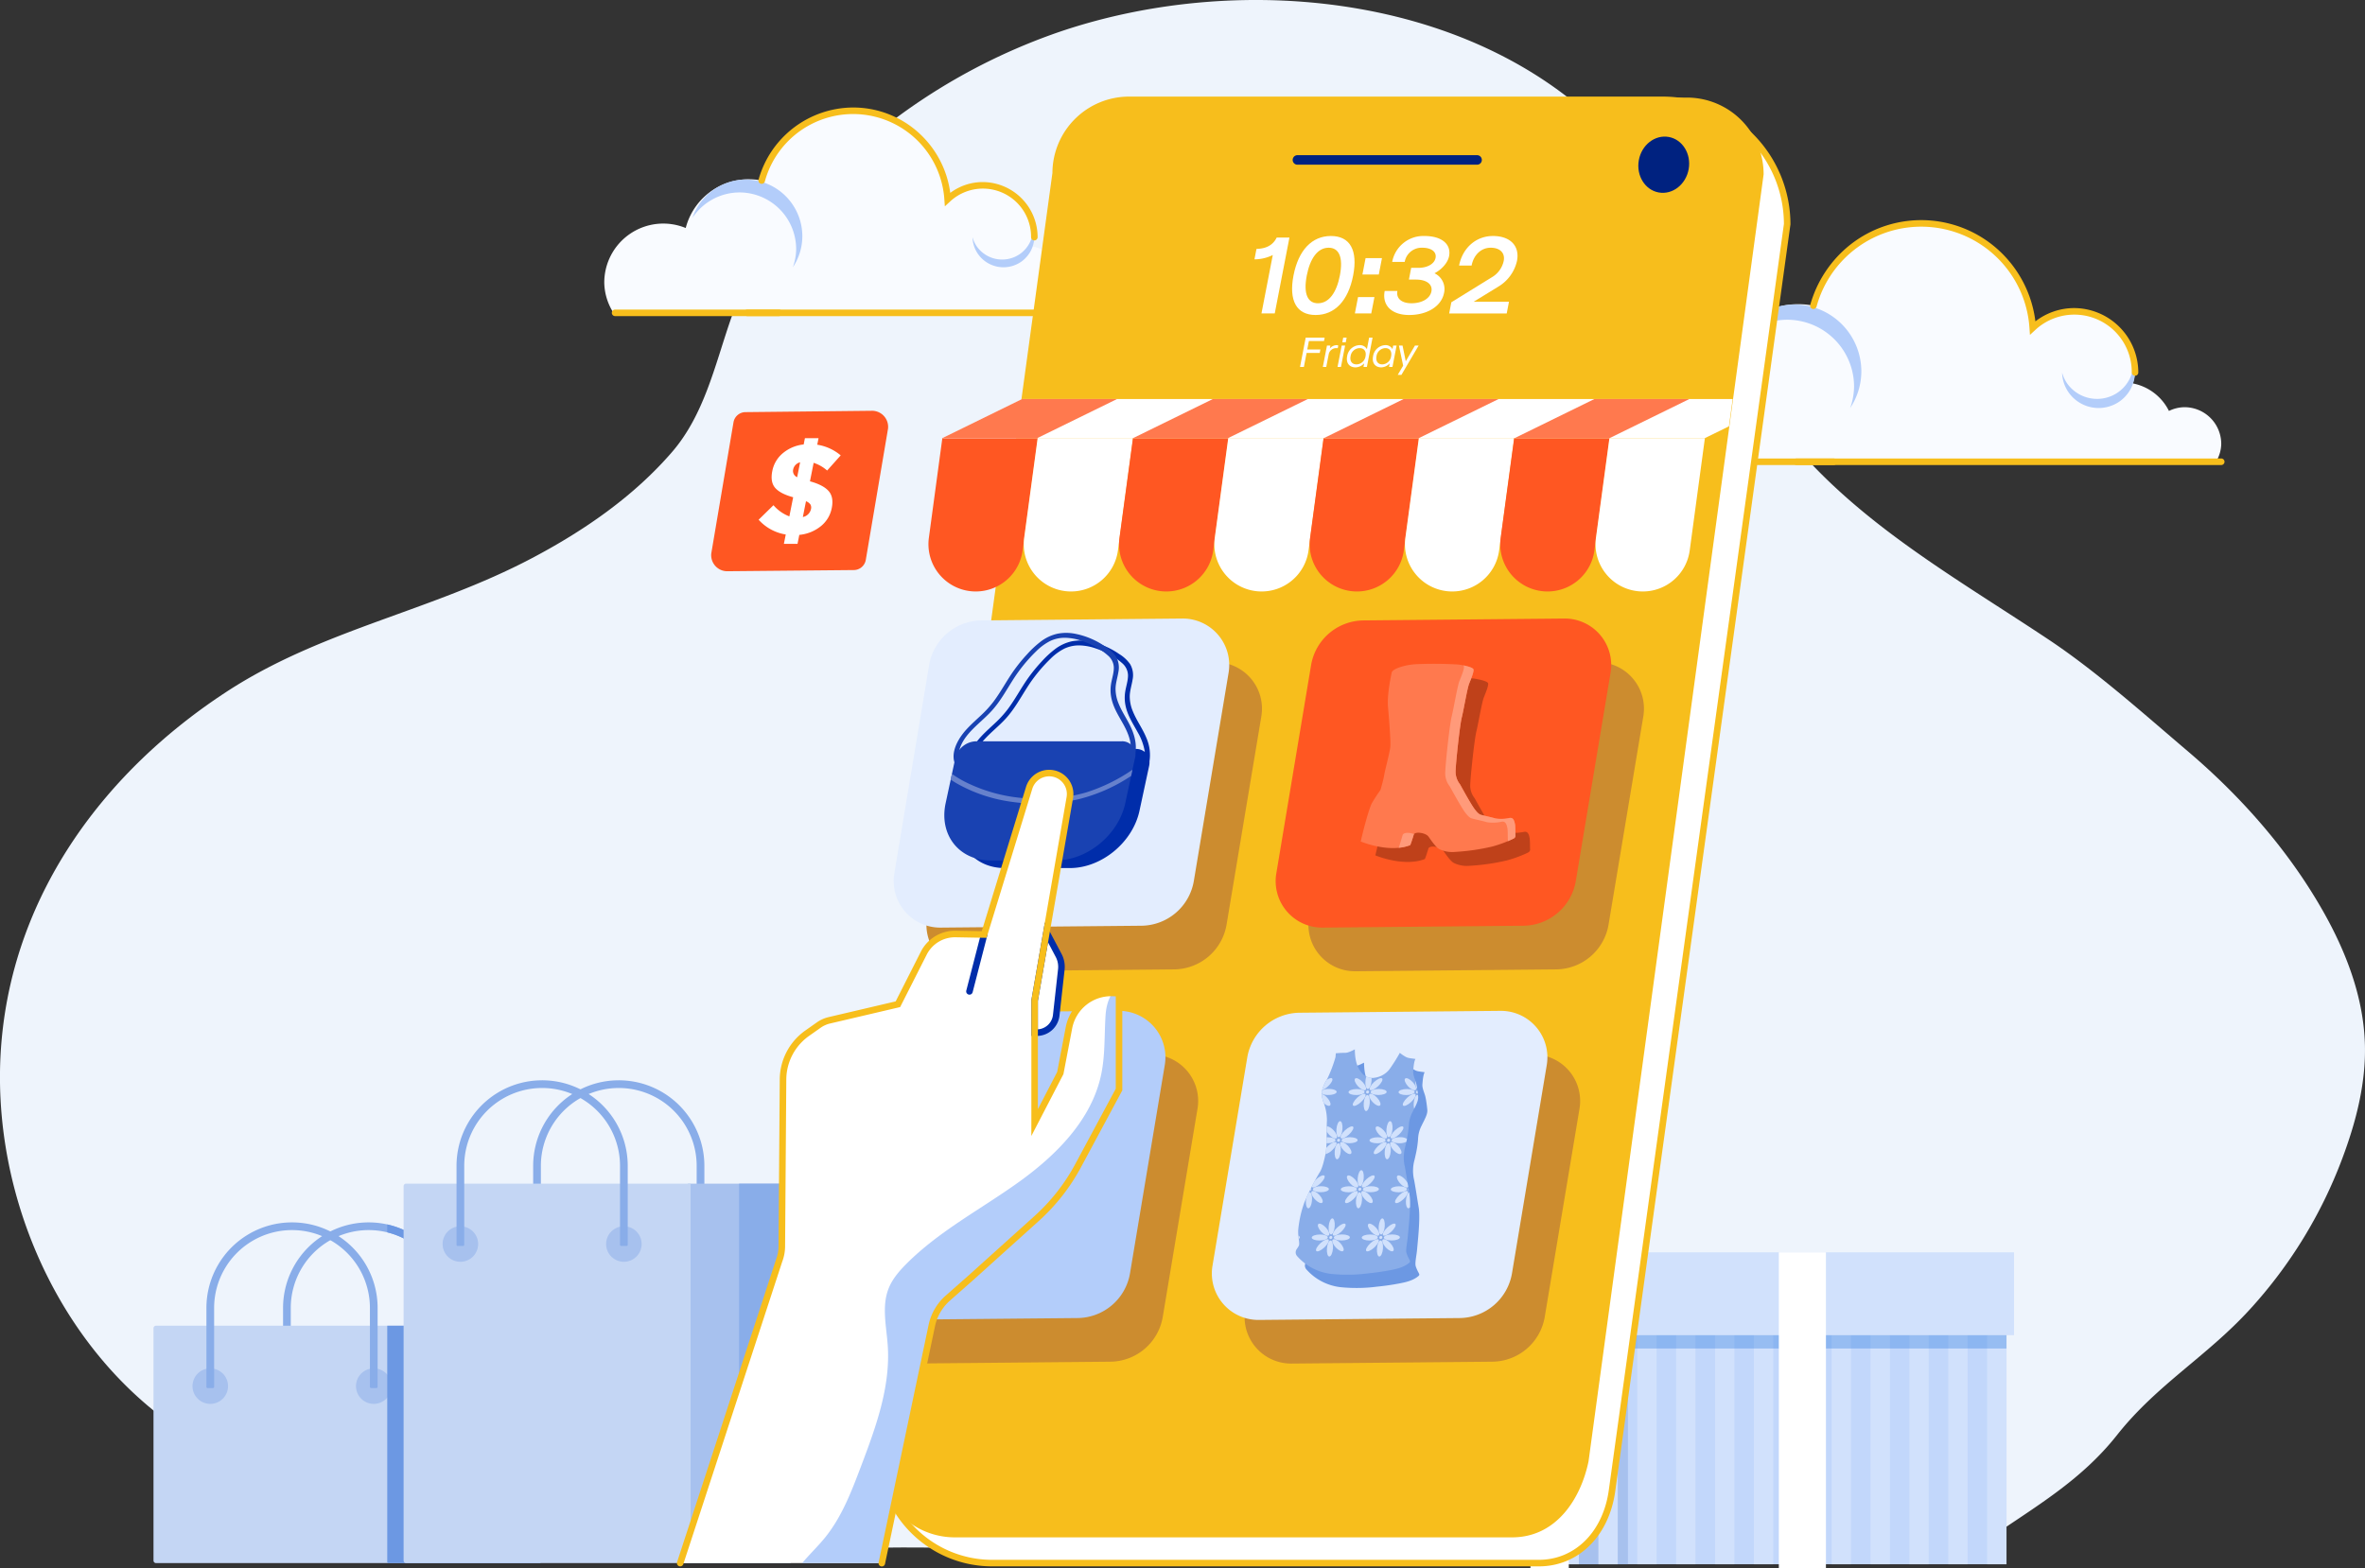 <svg xmlns="http://www.w3.org/2000/svg" width="912.384" height="605.197" viewBox="0 0 912.384 605.197">
  <rect x="0" y="0" width="912.384" height="605.197" fill="#333333" stroke="none"/>
  <g id="Group_11393" data-name="Group 11393" transform="translate(-1311.308 -344.138)">
    <path id="Path_19368" data-name="Path 19368" d="M2111.769,598.088c-3.338-2.471-6.68-4.838-10.018-7.061-43.562-29.009-88.829-53.236-116-100.294-17.511-30.333-25.7-63.248-49.3-89.992-51.772-58.671-145.242-68.407-216.111-44.419a232.213,232.213,0,0,0-97.4,64.392c-12.93,14.35-23.685,29.085-29.92,47.244-5.964,17.372-10.131,36.342-22.417,50.579-14.868,17.23-33.986,30.387-54,40.954-39.065,20.629-80.873,27.485-117.647,51.436-47.032,30.632-81.915,77.432-87.026,134.635-5.5,61.517,25.317,128.137,80.521,157.41,25.5,13.522,53.683,17.113,79.489,28.416,61.441,26.908,125.184,9.678,189.8,9.924l360.751,1.369h.042c23.741,0,35.772,9.2,55.987-4.738,18.105-12.485,35.578-22.388,49.541-40.054,15.358-19.429,34.653-30.3,51.281-48.531a179.574,179.574,0,0,0,35.556-58.077c5.293-14.081,9.157-28.945,8.76-43.984-.481-18.232-7.215-35.819-16.227-51.676-13.352-23.491-31.6-44.152-52.141-61.61C2141.509,622.291,2126.694,609.142,2111.769,598.088Z" fill="#eef4fc"/>
    <g id="Group_11347" data-name="Group 11347">
      <path id="Path_19369" data-name="Path 19369" d="M1738.54,459.029a12.015,12.015,0,0,0-12.015-12.015,11.8,11.8,0,0,0-5.089,1.223,16.8,16.8,0,0,0-11.815-9,18.95,18.95,0,0,0,.723-3.585,19.845,19.845,0,0,0-33.454-14.591,36.547,36.547,0,0,0-71.729-7.239,25.1,25.1,0,0,0-29.312,18.308,22.757,22.757,0,0,0-31.418,21.22,22.3,22.3,0,0,0,3.548,11.515h188.839A11.7,11.7,0,0,0,1738.54,459.029Z" fill="#f9fbff"/>
      <g id="Group_11344" data-name="Group 11344">
        <path id="Path_19370" data-name="Path 19370" d="M1738.539,466.123h-138.9a1.263,1.263,0,0,1,0-2.526h138.9a1.263,1.263,0,1,1,0,2.526Z" fill="#f7be1c"/>
      </g>
      <g id="Group_11345" data-name="Group 11345">
        <path id="Path_19371" data-name="Path 19371" d="M1611.787,466.124h-63.179a1.263,1.263,0,1,1,0-2.526h63.179a1.263,1.263,0,1,1,0,2.526Z" fill="#f7be1c"/>
      </g>
      <path id="Path_19372" data-name="Path 19372" d="M1596.621,418.4a21.9,21.9,0,0,1,21.837,21.836,21.44,21.44,0,0,1-1.276,7.042,21.644,21.644,0,0,0,3.653-12.022A21.9,21.9,0,0,0,1599,413.42h0a21.844,21.844,0,0,0-20.562,14.795A21.844,21.844,0,0,1,1596.621,418.4Z" fill="#b3cdfa"/>
      <path id="Path_19373" data-name="Path 19373" d="M1704.829,442.115a12,12,0,0,1-16.68-2.867,11.78,11.78,0,0,1-1.657-3.555,11.868,11.868,0,0,0,2.167,6.536,12,12,0,0,0,16.681,2.867h0a11.971,11.971,0,0,0,4.524-13.125A11.976,11.976,0,0,1,1704.829,442.115Z" fill="#b3cdfa"/>
      <g id="Group_11346" data-name="Group 11346">
        <path id="Path_19374" data-name="Path 19374" d="M1710.344,436.911a1.263,1.263,0,0,1-1.263-1.263,18.582,18.582,0,0,0-31.335-13.662l-1.932,1.782-.184-2.622a35.284,35.284,0,0,0-69.252-6.99,1.263,1.263,0,1,1-2.434-.677,38.045,38.045,0,0,1,36.463-27.858,37.569,37.569,0,0,1,25.885,10.28,38.026,38.026,0,0,1,11.615,22.677,20.91,20.91,0,0,1,12.444-4.185,21.279,21.279,0,0,1,21.256,21.255A1.262,1.262,0,0,1,1710.344,436.911Z" fill="#f7be1c"/>
      </g>
    </g>
    <g id="Group_11351" data-name="Group 11351">
      <path id="Path_19375" data-name="Path 19375" d="M2168.231,515.45a14.173,14.173,0,0,0-14.172-14.172,13.937,13.937,0,0,0-6,1.442,19.816,19.816,0,0,0-13.936-10.621,22.4,22.4,0,0,0,.853-4.228,23.41,23.41,0,0,0-39.463-17.212,43.11,43.11,0,0,0-84.611-8.539,29.616,29.616,0,0,0-34.577,21.6,26.843,26.843,0,0,0-37.06,25.031,26.3,26.3,0,0,0,4.185,13.583H2166.2A13.8,13.8,0,0,0,2168.231,515.45Z" fill="#f9fbff"/>
      <g id="Group_11348" data-name="Group 11348">
        <path id="Path_19376" data-name="Path 19376" d="M2168.231,523.592h-163.85a1.263,1.263,0,0,1,0-2.526h163.85a1.263,1.263,0,0,1,0,2.526Z" fill="#f7be1c"/>
      </g>
      <g id="Group_11349" data-name="Group 11349">
        <path id="Path_19377" data-name="Path 19377" d="M2018.714,523.593h-74.527a1.263,1.263,0,1,1,0-2.526h74.527a1.263,1.263,0,1,1,0,2.526Z" fill="#f7be1c"/>
      </g>
      <path id="Path_19378" data-name="Path 19378" d="M2000.824,467.525a25.834,25.834,0,0,1,25.759,25.758,25.3,25.3,0,0,1-1.505,8.307,25.534,25.534,0,0,0,4.309-14.181,25.834,25.834,0,0,0-25.758-25.759h0a25.766,25.766,0,0,0-24.255,17.452A25.768,25.768,0,0,1,2000.824,467.525Z" fill="#b3cdfa"/>
      <path id="Path_19379" data-name="Path 19379" d="M2128.466,495.5a14.158,14.158,0,0,1-19.676-3.382,13.865,13.865,0,0,1-1.954-4.194,14,14,0,0,0,2.556,7.71,14.159,14.159,0,0,0,19.677,3.382h0a14.12,14.12,0,0,0,5.336-15.482A14.123,14.123,0,0,1,2128.466,495.5Z" fill="#b3cdfa"/>
      <g id="Group_11350" data-name="Group 11350">
        <path id="Path_19380" data-name="Path 19380" d="M2134.972,489.134a1.263,1.263,0,0,1-1.263-1.263,22.147,22.147,0,0,0-37.344-16.283l-1.932,1.782-.184-2.622a41.847,41.847,0,0,0-82.134-8.29,1.263,1.263,0,0,1-2.434-.677,45.188,45.188,0,0,1,15.675-23.4,44.242,44.242,0,0,1,57.5,2.767,44.624,44.624,0,0,1,13.681,27,24.477,24.477,0,0,1,14.855-5.126,24.875,24.875,0,0,1,24.847,24.846A1.263,1.263,0,0,1,2134.972,489.134Z" fill="#f7be1c"/>
      </g>
    </g>
    <g id="Group_11352" data-name="Group 11352">
      <rect id="Rectangle_2671" data-name="Rectangle 2671" width="200.187" height="119.473" transform="translate(1885.196 828.313)" fill="#c2d7fb"/>
      <rect id="Rectangle_2672" data-name="Rectangle 2672" width="7.467" height="119.473" transform="translate(2077.916 828.313)" fill="#d1e1fc"/>
      <rect id="Rectangle_2673" data-name="Rectangle 2673" width="7.468" height="119.473" transform="translate(2062.919 828.313)" fill="#d1e1fc"/>
      <rect id="Rectangle_2674" data-name="Rectangle 2674" width="7.467" height="119.473" transform="translate(2047.922 828.313)" fill="#d1e1fc"/>
      <rect id="Rectangle_2675" data-name="Rectangle 2675" width="7.468" height="119.473" transform="translate(2032.925 828.313)" fill="#d1e1fc"/>
      <rect id="Rectangle_2676" data-name="Rectangle 2676" width="7.467" height="119.473" transform="translate(2017.929 828.313)" fill="#d1e1fc"/>
      <rect id="Rectangle_2677" data-name="Rectangle 2677" width="7.467" height="119.474" transform="translate(2002.932 829.861)" fill="#d1e1f2"/>
      <rect id="Rectangle_2678" data-name="Rectangle 2678" width="7.468" height="119.473" transform="translate(1987.934 828.313)" fill="#d1e1fc"/>
      <rect id="Rectangle_2679" data-name="Rectangle 2679" width="7.467" height="119.473" transform="translate(1972.938 828.313)" fill="#d1e1fc"/>
      <rect id="Rectangle_2680" data-name="Rectangle 2680" width="7.468" height="119.473" transform="translate(1957.941 828.313)" fill="#d1e1fc"/>
      <rect id="Rectangle_2681" data-name="Rectangle 2681" width="7.467" height="119.473" transform="translate(1942.944 828.313)" fill="#d1e1fc"/>
      <rect id="Rectangle_2682" data-name="Rectangle 2682" width="54.151" height="119.473" transform="translate(1885.196 828.313)" fill="#a7c1ee"/>
      <rect id="Rectangle_2683" data-name="Rectangle 2683" width="7.468" height="119.473" transform="translate(1927.947 828.313)" fill="#d1e1fc"/>
      <rect id="Rectangle_2684" data-name="Rectangle 2684" width="7.468" height="119.473" transform="translate(1912.949 828.313)" fill="#d1e1fc"/>
      <rect id="Rectangle_2685" data-name="Rectangle 2685" width="7.467" height="119.473" transform="translate(1897.953 828.313)" fill="#d1e1fc"/>
      <rect id="Rectangle_2686" data-name="Rectangle 2686" width="5.227" height="119.473" transform="translate(1885.196 828.313)" fill="#d1e1fc"/>
      <rect id="Rectangle_2687" data-name="Rectangle 2687" width="200.187" height="31.971" transform="translate(1885.196 832.559)" fill="#1067db" opacity="0.3"/>
      <rect id="Rectangle_2688" data-name="Rectangle 2688" width="206.006" height="31.972" transform="translate(1882.287 827.409)" fill="#d1e1fc"/>
      <rect id="Rectangle_2689" data-name="Rectangle 2689" width="57.06" height="31.972" transform="translate(1882.287 827.409)" fill="#c2d7fb"/>
      <rect id="Rectangle_2690" data-name="Rectangle 2690" width="121.9" height="14.792" transform="translate(1901.734 949.309) rotate(-90)" fill="#fff"/>
      <rect id="Rectangle_2691" data-name="Rectangle 2691" width="121.9" height="18.166" transform="translate(1997.559 949.309) rotate(-90)" fill="#fff"/>
    </g>
    <g id="Group_11355" data-name="Group 11355">
      <g id="Group_11353" data-name="Group 11353">
        <path id="Path_19381" data-name="Path 19381" d="M1423.021,879.788a.464.464,0,0,0,.462-.463V848.882a30.049,30.049,0,0,1,60.1,0v30.443a.464.464,0,0,0,.462.463h2.05a.464.464,0,0,0,.461-.463V848.882a33.023,33.023,0,0,0-66.047,0v30.443a.464.464,0,0,0,.462.463Z" fill="#89ade9"/>
        <path id="Rectangle_2692" data-name="Rectangle 2692" d="M0,0H39.549a0,0,0,0,1,0,0V91.6a0,0,0,0,1,0,0H1.482A1.482,1.482,0,0,1,0,90.122V0A0,0,0,0,1,0,0Z" transform="translate(1519.735 947.341) rotate(180)" fill="#a7c1ee"/>
        <path id="Rectangle_2693" data-name="Rectangle 2693" d="M.967,0H110.712a0,0,0,0,1,0,0V91.6a0,0,0,0,1,0,0H.984A.984.984,0,0,1,0,90.619V.967A.967.967,0,0,1,.967,0Z" transform="translate(1370.524 855.738)" fill="#c4d6f4"/>
        <path id="Rectangle_2694" data-name="Rectangle 2694" d="M0,0H19.775a0,0,0,0,1,0,0V91.6a0,0,0,0,1,0,0H.982A.982.982,0,0,1,0,90.622V0A0,0,0,0,1,0,0Z" transform="translate(1519.735 947.341) rotate(180)" fill="#89ade9"/>
        <path id="Path_19382" data-name="Path 19382" d="M1480.187,947.341h39.548l-19.775-23.4-19.774,23.4Z" fill="#89ade9"/>
        <path id="Path_19383" data-name="Path 19383" d="M1448.651,879.047a6.85,6.85,0,1,0,6.85-6.851A6.849,6.849,0,0,0,1448.651,879.047Z" fill="#a7c1ee"/>
        <path id="Path_19384" data-name="Path 19384" d="M1385.578,879.047a6.85,6.85,0,1,0,6.849-6.851A6.849,6.849,0,0,0,1385.578,879.047Z" fill="#a7c1ee"/>
        <path id="Path_19385" data-name="Path 19385" d="M1393.454,879.788a.464.464,0,0,0,.462-.463V848.882a30.049,30.049,0,0,1,60.1,0v30.443a.464.464,0,0,0,.462.463h2.049a.464.464,0,0,0,.462-.463V848.882a33.023,33.023,0,0,0-66.047,0v30.443a.463.463,0,0,0,.461.463Z" fill="#89ade9"/>
      </g>
      <path id="Path_19386" data-name="Path 19386" d="M1519.735,856.151a.413.413,0,0,0-.413-.413h-32.767v-6.856a33.074,33.074,0,0,0-25.859-32.23V819.7a30.1,30.1,0,0,1,22.886,29.178v6.856H1460.7v91.189a.414.414,0,0,0,.414.414h58.625v-91.19Z" fill="#6c98e3"/>
      <g id="Group_11354" data-name="Group 11354">
        <path id="Path_19387" data-name="Path 19387" d="M1519.509,824.953a.463.463,0,0,0,.462-.462V794.048a30.049,30.049,0,0,1,60.1,0v30.443a.463.463,0,0,0,.462.462h2.049a.463.463,0,0,0,.462-.462V794.048a33.024,33.024,0,0,0-66.048,0v30.443a.463.463,0,0,0,.462.462Z" fill="#89ade9"/>
        <path id="Rectangle_2695" data-name="Rectangle 2695" d="M0,0H39.548a0,0,0,0,1,0,0V146.437a0,0,0,0,1,0,0H1.482A1.482,1.482,0,0,1,0,144.956V0A0,0,0,0,1,0,0Z" transform="translate(1616.223 947.341) rotate(180)" fill="#a7c1ee"/>
        <path id="Rectangle_2696" data-name="Rectangle 2696" d="M.967,0H110.712a0,0,0,0,1,0,0V146.437a0,0,0,0,1,0,0H.984A.984.984,0,0,1,0,145.453V.967A.967.967,0,0,1,.967,0Z" transform="translate(1467.012 800.904)" fill="#c4d6f4"/>
        <path id="Rectangle_2697" data-name="Rectangle 2697" d="M0,0H19.775a0,0,0,0,1,0,0V146.437a0,0,0,0,1,0,0H.982A.982.982,0,0,1,0,145.456V0A0,0,0,0,1,0,0Z" transform="translate(1616.223 947.341) rotate(180)" fill="#89ade9"/>
        <path id="Path_19388" data-name="Path 19388" d="M1576.675,947.341h39.548l-19.775-23.4-19.773,23.4Z" fill="#89ade9"/>
        <path id="Path_19389" data-name="Path 19389" d="M1545.139,824.213a6.849,6.849,0,1,0,6.849-6.851A6.85,6.85,0,0,0,1545.139,824.213Z" fill="#a7c1ee"/>
        <path id="Path_19390" data-name="Path 19390" d="M1482.065,824.213a6.85,6.85,0,1,0,6.85-6.851A6.85,6.85,0,0,0,1482.065,824.213Z" fill="#a7c1ee"/>
        <path id="Path_19391" data-name="Path 19391" d="M1489.942,824.953a.463.463,0,0,0,.462-.462V794.048a30.049,30.049,0,0,1,60.1,0v30.443a.463.463,0,0,0,.462.462h2.05a.463.463,0,0,0,.462-.462V794.048a33.024,33.024,0,0,0-66.048,0v30.443a.463.463,0,0,0,.462.462Z" fill="#89ade9"/>
      </g>
    </g>
    <g id="Group_11358" data-name="Group 11358">
      <path id="Path_19392" data-name="Path 19392" d="M1904.969,947.341H1694.013a42.96,42.96,0,0,1-42.96-42.96l67.527-493.42a28.281,28.281,0,0,1,28.282-28.281H1952.8a47.975,47.975,0,0,1,47.975,47.975l-67.528,488.4C1931.168,934.96,1920.588,947.341,1904.969,947.341Z" fill="#fff"/>
      <g id="Group_11356" data-name="Group 11356">
        <path id="Path_19393" data-name="Path 19393" d="M1904.969,948.6H1694.013a44.274,44.274,0,0,1-44.224-44.223l.012-.171,67.516-493.336a29.578,29.578,0,0,1,29.545-29.457H1952.8a49.294,49.294,0,0,1,49.238,49.238l-.012.173-67.528,488.4C1932.2,936.8,1920.333,948.6,1904.969,948.6Zm-252.653-44.137a41.742,41.742,0,0,0,41.7,41.611h210.956c14.038,0,24.9-10.924,27.029-27.182l67.517-488.328a46.763,46.763,0,0,0-46.712-46.625H1746.862a27.049,27.049,0,0,0-27.019,27.018l-.011.172Z" fill="#f7be1c"/>
      </g>
      <path id="Path_19394" data-name="Path 19394" d="M1894.622,936.143h-215a28.282,28.282,0,0,1-28.282-28.282l67.528-496.522a28.281,28.281,0,0,1,28.281-28.281h215a28.281,28.281,0,0,1,28.282,28.281L1922.9,907.861C1919.8,922.765,1910.241,936.143,1894.622,936.143Z" fill="#f7be1c"/>
      <g id="Group_11357" data-name="Group 11357">
        <path id="Path_19395" data-name="Path 19395" d="M1894.622,937.406h-215a29.578,29.578,0,0,1-29.545-29.545l.011-.17L1717.6,411.253a29.578,29.578,0,0,1,29.544-29.459h215a29.578,29.578,0,0,1,29.545,29.545l-.011.17-67.534,496.566-.009.044C1921.188,922.277,1911.884,937.406,1894.622,937.406ZM1652.6,907.946a27.05,27.05,0,0,0,27.019,26.934h215c15.73,0,24.277-14.059,27.036-27.233l67.51-496.393a27.049,27.049,0,0,0-27.019-26.933h-215a27.048,27.048,0,0,0-27.018,27.018l-.012.17Z" fill="#f7be1c"/>
      </g>
      <path id="Path_19396" data-name="Path 19396" d="M1881.135,407.7h-69.286a1.843,1.843,0,0,1-1.6-2.757h0a1.845,1.845,0,0,1,1.6-.928h69.286a1.842,1.842,0,0,1,1.6,2.756h0A1.842,1.842,0,0,1,1881.135,407.7Z" fill="#002280"/>
      <path id="Path_19397" data-name="Path 19397" d="M1962.772,409.423c-1.059,5.916-6.223,9.942-11.533,8.991s-8.755-6.518-7.7-12.435,6.224-9.942,11.534-8.992S1963.832,403.506,1962.772,409.423Z" fill="#002280"/>
    </g>
    <path id="Path_19398" data-name="Path 19398" d="M1780.054,599.673l-77.448.726a20.717,20.717,0,0,0-20.239,17.306l-13.411,80.352a17.94,17.94,0,0,0,17.864,20.892l77.447-.727a20.717,20.717,0,0,0,20.24-17.3l13.41-80.352A17.939,17.939,0,0,0,1780.054,599.673Z" fill="#cc8c2f"/>
    <path id="Path_19399" data-name="Path 19399" d="M1767.423,582.831l-77.448.727a20.715,20.715,0,0,0-20.239,17.3l-13.411,80.352a17.941,17.941,0,0,0,17.864,20.893l77.447-.727a20.718,20.718,0,0,0,20.24-17.3l13.41-80.352A17.939,17.939,0,0,0,1767.423,582.831Z" fill="#e3edfe"/>
    <path id="Path_19400" data-name="Path 19400" d="M1927.416,599.673l-77.448.726a20.717,20.717,0,0,0-20.239,17.306l-13.411,80.352a17.94,17.94,0,0,0,17.863,20.892l77.448-.727a20.717,20.717,0,0,0,20.24-17.3l13.41-80.352A17.939,17.939,0,0,0,1927.416,599.673Z" fill="#cc8c2f"/>
    <path id="Path_19401" data-name="Path 19401" d="M1914.785,582.831l-77.448.727a20.715,20.715,0,0,0-20.239,17.3l-13.411,80.352a17.94,17.94,0,0,0,17.863,20.893l77.448-.727a20.718,20.718,0,0,0,20.24-17.3l13.41-80.352A17.939,17.939,0,0,0,1914.785,582.831Z" fill="#ff5722"/>
    <path id="Path_19402" data-name="Path 19402" d="M1755.435,751.067l-77.448.726a20.717,20.717,0,0,0-20.239,17.306l-13.411,80.352a17.94,17.94,0,0,0,17.864,20.892l77.447-.726a20.718,20.718,0,0,0,20.24-17.306l13.411-80.352A17.94,17.94,0,0,0,1755.435,751.067Z" fill="#cc8c2f"/>
    <path id="Path_19403" data-name="Path 19403" d="M1742.8,734.226l-77.448.726a20.718,20.718,0,0,0-20.239,17.306l-13.411,80.352A17.94,17.94,0,0,0,1649.57,853.5l77.447-.727a20.716,20.716,0,0,0,20.24-17.305l13.411-80.352A17.94,17.94,0,0,0,1742.8,734.226Z" fill="#b3cdfa"/>
    <path id="Path_19404" data-name="Path 19404" d="M1902.8,751.067l-77.448.726A20.717,20.717,0,0,0,1805.11,769.1L1791.7,849.451a17.94,17.94,0,0,0,17.864,20.892l77.447-.726a20.719,20.719,0,0,0,20.24-17.306l13.41-80.352A17.939,17.939,0,0,0,1902.8,751.067Z" fill="#cc8c2f"/>
    <path id="Path_19405" data-name="Path 19405" d="M1890.166,734.226l-77.448.726a20.717,20.717,0,0,0-20.239,17.306l-13.411,80.352a17.94,17.94,0,0,0,17.864,20.892l77.447-.727a20.717,20.717,0,0,0,20.24-17.305l13.41-80.352A17.939,17.939,0,0,0,1890.166,734.226Z" fill="#e3edfe"/>
    <g id="Group_11366" data-name="Group 11366">
      <path id="Path_19421" data-name="Path 19421" d="M1640.587,564.123l-48.772.458a6.194,6.194,0,0,1-6.094-6.943l8.554-50.5a4.724,4.724,0,0,1,4.731-3.96l48.841-.521h0a6.2,6.2,0,0,1,6.043,6.944l-8.565,50.558A4.724,4.724,0,0,1,1640.587,564.123Z" fill="#ff5722"/>
      <g id="Group_11365" data-name="Group 11365">
        <path id="Path_19422" data-name="Path 19422" d="M1613.721,554.019l.72-3.619a17.844,17.844,0,0,1-10.464-5.7l5.724-5.6a15.323,15.323,0,0,0,6.131,4.313l1.469-7.386q-4.938-1.338-6.918-3.593t-1.138-6.494a11.813,11.813,0,0,1,4.166-6.989,14.921,14.921,0,0,1,7.943-3.3l.483-2.429h5.254l-.5,2.529a18.441,18.441,0,0,1,9.046,4.114l-5.228,5.849a14.844,14.844,0,0,0-5.208-2.974l-1.42,7.138q5.078,1.387,7.167,3.717t1.241,6.593a11.806,11.806,0,0,1-4.251,7.039,15.483,15.483,0,0,1-8.269,3.32l-.69,3.471Zm6.262-31.477a3.565,3.565,0,0,0-2.674,2.727,2.613,2.613,0,0,0,1.53,3.024Zm4.193,18.043a2.418,2.418,0,0,0-.2-1.735,3.713,3.713,0,0,0-1.727-1.288l-1.213,6.1A3.993,3.993,0,0,0,1624.176,540.585Z" fill="#fff"/>
      </g>
    </g>
    <g id="Group_11378" data-name="Group 11378">
      <g id="Group_11375" data-name="Group 11375">
        <g id="Group_11374" data-name="Group 11374">
          <path id="Path_19451" data-name="Path 19451" d="M1802.329,442.551a16.029,16.029,0,0,1-7.067,1.666l.776-4.014c3.91-.128,6.4-1.537,7.81-4.4h4.909l-5.665,29.29h-5.123Z" fill="#fff"/>
          <path id="Path_19452" data-name="Path 19452" d="M1810.322,450.45c1.884-9.735,7.09-15.243,14.433-15.243,7.386,0,10.462,5.508,8.579,15.243s-7.09,15.243-14.476,15.243C1811.515,465.693,1808.439,460.185,1810.322,450.45Zm17.889,0c1.412-7.3-.488-10.717-4.331-10.717-4.312,0-7.187,4.27-8.435,10.717-1.412,7.3.489,10.717,4.289,10.717C1824.088,461.167,1826.964,456.9,1828.211,450.45Z" fill="#fff"/>
          <path id="Path_19453" data-name="Path 19453" d="M1835.225,458.776h6.319l-1.223,6.319H1834Zm2.907-15.029h6.319l-1.222,6.319h-6.319Z" fill="#fff"/>
          <path id="Path_19454" data-name="Path 19454" d="M1845.5,456.428h4.91c-.554,2.861,1.6,4.739,5.4,4.739,4.1,0,7.186-1.836,7.715-4.568s-1.849-4.569-5.947-4.569h-2.733l.876-4.526h2.732c3.544,0,6.232-1.537,6.678-3.843.454-2.348-1.631-3.928-5.174-3.928a6.634,6.634,0,0,0-6.736,5.466H1848.4a12.225,12.225,0,0,1,12.435-9.992c6.617,0,10.412,3.117,9.5,7.814-.471,2.434-2.733,5.081-5.626,6.575a6.716,6.716,0,0,1,3.7,7.558c-.991,5.124-6.391,8.539-13.478,8.539C1848.189,465.693,1844.425,461.979,1845.5,456.428Z" fill="#fff"/>
          <path id="Path_19455" data-name="Path 19455" d="M1871.213,460.783l16.047-9.906a9.619,9.619,0,0,0,4.161-6.063c.587-3.031-1.407-5.081-5.036-5.081s-6.549,2.733-7.35,6.875h-4.824c1.321-6.832,6.56-11.4,13.049-11.4,6.7,0,10.4,3.843,9.285,9.607a15.513,15.513,0,0,1-7.024,9.821l-9.686,5.935h13.619l-.875,4.525h-22.2Z" fill="#fff"/>
        </g>
      </g>
      <g id="Group_11377" data-name="Group 11377">
        <g id="Group_11376" data-name="Group 11376">
          <path id="Path_19456" data-name="Path 19456" d="M1815.034,474.419h7.309l-.255,1.32h-5.825l-.632,3.267h5.065l-.255,1.321h-5.065l-1.047,5.413h-1.485Z" fill="#fff"/>
          <path id="Path_19457" data-name="Path 19457" d="M1823.235,477.488h1.32l-.22,1.139a3.553,3.553,0,0,1,2.612-1.3,1.229,1.229,0,0,1,.644.165l-.191.99h-.561a2.93,2.93,0,0,0-2.947,2.443l-.932,4.819h-1.32Z" fill="#fff"/>
          <path id="Path_19458" data-name="Path 19458" d="M1828.912,477.488h1.32l-1.6,8.252h-1.32Zm.594-3.069h1.32l-.351,1.815h-1.32Z" fill="#fff"/>
          <path id="Path_19459" data-name="Path 19459" d="M1831.019,481.614a5,5,0,0,1,4.921-4.291,3.012,3.012,0,0,1,2.7,1.568l.865-4.472h1.32l-2.19,11.321h-1.319l.271-1.4a4.688,4.688,0,0,1-3.307,1.568C1831.822,485.9,1830.52,484.188,1831.019,481.614Zm7.095,0c.364-1.882-.549-3.136-2.265-3.136a3.608,3.608,0,0,0-3.51,3.136c-.364,1.881.548,3.136,2.3,3.136A3.6,3.6,0,0,0,1838.114,481.614Z" fill="#fff"/>
          <path id="Path_19460" data-name="Path 19460" d="M1841.019,481.614a4.975,4.975,0,0,1,4.855-4.291,2.971,2.971,0,0,1,2.637,1.551l.268-1.386h1.32l-1.6,8.252h-1.32l.268-1.386a4.638,4.638,0,0,1-3.237,1.551C1841.805,485.9,1840.52,484.188,1841.019,481.614Zm6.962,0c.364-1.882-.515-3.136-2.2-3.136a3.581,3.581,0,0,0-3.444,3.136c-.364,1.881.531,3.136,2.231,3.136A3.563,3.563,0,0,0,1847.981,481.614Z" fill="#fff"/>
          <path id="Path_19461" data-name="Path 19461" d="M1852.626,485.245l-1.635-7.757h1.4l1.237,6.057,3.548-6.057h1.419l-6.645,11.321h-1.419Z" fill="#fff"/>
        </g>
      </g>
    </g>
    <g id="Group_11379" data-name="Group 11379">
      <path id="Path_19462" data-name="Path 19462" d="M1687.741,572.386h0a18.25,18.25,0,0,1-18.087-20.7l5.2-38.493h36.835l-5.863,43.382A18.252,18.252,0,0,1,1687.741,572.386Z" fill="#ff5722"/>
      <path id="Path_19463" data-name="Path 19463" d="M1724.505,572.386h0a18.252,18.252,0,0,1-18.087-20.7l5.2-38.493h36.836l-5.864,43.382A18.251,18.251,0,0,1,1724.505,572.386Z" fill="#fff"/>
      <path id="Path_19464" data-name="Path 19464" d="M1761.269,572.386h0a18.252,18.252,0,0,1-18.087-20.7l5.2-38.493h36.835l-5.863,43.382A18.252,18.252,0,0,1,1761.269,572.386Z" fill="#ff5722"/>
      <path id="Path_19465" data-name="Path 19465" d="M1798.034,572.386h0a18.251,18.251,0,0,1-18.087-20.7l5.2-38.493h36.835l-5.863,43.382A18.252,18.252,0,0,1,1798.034,572.386Z" fill="#fff"/>
      <path id="Path_19466" data-name="Path 19466" d="M1834.8,572.386h0a18.251,18.251,0,0,1-18.087-20.7l5.2-38.493h36.835l-5.863,43.382A18.251,18.251,0,0,1,1834.8,572.386Z" fill="#ff5722"/>
      <path id="Path_19467" data-name="Path 19467" d="M1871.562,572.386h0a18.252,18.252,0,0,1-18.087-20.7l5.2-38.493h36.835l-5.864,43.382A18.251,18.251,0,0,1,1871.562,572.386Z" fill="#fff"/>
      <path id="Path_19468" data-name="Path 19468" d="M1908.327,572.386h0a18.252,18.252,0,0,1-18.088-20.7l5.2-38.493h36.835l-5.863,43.382A18.252,18.252,0,0,1,1908.327,572.386Z" fill="#ff5722"/>
      <path id="Path_19469" data-name="Path 19469" d="M1945.091,572.386h0A18.25,18.25,0,0,1,1927,551.69l5.2-38.493h36.835l-5.863,43.382A18.251,18.251,0,0,1,1945.091,572.386Z" fill="#fff"/>
      <path id="Path_19470" data-name="Path 19470" d="M1979.745,498.133H1705.592L1674.856,513.2h294.185l9.278-4.547Z" fill="#fff"/>
      <path id="Path_19471" data-name="Path 19471" d="M1705.592,498.133,1674.856,513.2h36.63l30.735-15.065Z" fill="#ff794e"/>
      <path id="Path_19472" data-name="Path 19472" d="M1779.191,498.133,1748.456,513.2h36.63l30.735-15.065Z" fill="#ff794e"/>
      <path id="Path_19473" data-name="Path 19473" d="M1852.791,498.133,1822.055,513.2h36.63l30.735-15.065Z" fill="#ff794e"/>
      <path id="Path_19474" data-name="Path 19474" d="M1926.39,498.133,1895.654,513.2h36.63l30.735-15.065Z" fill="#ff794e"/>
    </g>
    <path id="Path_19475" data-name="Path 19475" d="M1901.6,671.835c0-.03-.008-.07-.011-.119-.017-.244-.022-.707-.027-1.246a25.3,25.3,0,0,0-.124-2.824q-.016-.106-.036-.189c-.026-.111-.053-.235-.084-.368s-.065-.272-.1-.414-.088-.287-.143-.427a2.768,2.768,0,0,0-.16-.334c-.027-.049-.056-.1-.086-.142a1.7,1.7,0,0,0-.216-.272,1.373,1.373,0,0,0-.163-.14,1.25,1.25,0,0,0-.266-.142,1.428,1.428,0,0,0-.636-.1h0a2.289,2.289,0,0,0-.3.043c-.419.089-.9.164-1.4.223a11.859,11.859,0,0,1-3.979-.056c-.468-.152-1.385-.382-2.324-.607-.4-.1-.809-.192-1.186-.281l-.367-.086c-.59-.138-1.068-.251-1.278-.307a3.964,3.964,0,0,1-.771-.248,2.7,2.7,0,0,1-.458-.282c-.055-.042-.113-.087-.173-.138-.12-.1-.249-.219-.388-.361-.07-.07-.142-.146-.217-.228-.151-.165-.313-.353-.489-.57-.088-.109-.18-.225-.275-.348a49.285,49.285,0,0,1-2.783-4.447c-.448-.775-.891-1.558-1.3-2.278-.068-.12-.134-.239-.2-.355l-.548-.983-.163-.294-.63-1.134c-.06-.107-.11-.2-.148-.261a7.8,7.8,0,0,1-1.65-5.471c.026-.731.117-1.968.25-3.485.058-.651.123-1.353.2-2.089s.149-1.506.231-2.292c.11-1.048.228-2.125.35-3.189.06-.532.122-1.061.185-1.581.093-.781.188-1.542.282-2.267.032-.241.063-.479.094-.711.063-.466.124-.912.185-1.334.213-1.478.414-2.66.58-3.32.379-1.509.906-4.323,1.433-6.991.066-.333.132-.665.2-.991.033-.163.066-.325.1-.485.229-1.121.452-2.162.657-3q.043-.18.087-.348c.057-.223.112-.428.166-.612a7.084,7.084,0,0,1,.228-.681l.145-.356c.247-.61.519-1.286.764-1.948.049-.133.1-.265.144-.395.14-.392.266-.773.368-1.125a7.661,7.661,0,0,0,.222-.952,2.493,2.493,0,0,0,.035-.486,1.1,1.1,0,0,0-.025-.187.465.465,0,0,0-.071-.147c-.009-.013-.02-.027-.031-.041a.942.942,0,0,0-.108-.112c-.012-.011-.023-.023-.037-.034a2.047,2.047,0,0,0-.194-.138l-.054-.031c-.06-.035-.125-.071-.194-.1-.028-.015-.057-.029-.086-.043q-.113-.053-.237-.105l-.061-.026c-.1-.04-.2-.079-.313-.118-.045-.017-.093-.032-.14-.049l-.214-.07-.164-.052c-.079-.024-.16-.047-.241-.07-.106-.031-.214-.06-.324-.089l-.145-.039-.263-.065-.093-.023c-1.019-.244-2.1-.431-2.893-.536a157.945,157.945,0,0,0-16.7-.108c-3.9.282-8.413,1.682-8.948,3.079,0,0-1.885,8.207-1.469,13.224.341,4.109,1.128,13.354.9,15.587-.229,2.28-2.093,9.075-2.374,10.935s-1.441,5.728-1.441,5.728a60.523,60.523,0,0,0-3.315,5.083c-.942,1.844-2.807,8.292-4.292,14.769,2.119.853,9.256,3.32,15.775,2.284l.012,0q.546-.087,1.086-.208l.054-.012c.34-.077.676-.167,1.01-.267l.191-.059c.331-.1.66-.215.983-.343.377-.925.693-1.891.915-2.626.215-.659.4-1.253.5-1.576.2-.272.681-.609,1.8-.589,1.009.018,3.019.431,3.808,1.5.714.97,2.83,4.223,4.251,4.874a11.593,11.593,0,0,0,6.083,1.035,83.516,83.516,0,0,0,14.214-2.056,47.85,47.85,0,0,0,6.037-2.069h0l.093-.039.366-.155.177-.077.24-.1.168-.075.2-.091.146-.066.176-.081.12-.056.145-.069.094-.045.122-.059.057-.029.12-.061a1.461,1.461,0,0,0,.685-.7A1.064,1.064,0,0,0,1901.6,671.835Z" fill="#bf411a"/>
    <g id="Group_11382" data-name="Group 11382">
      <g id="Group_11380" data-name="Group 11380">
        <path id="Path_19476" data-name="Path 19476" d="M1848.242,603.55s-1.885,8.207-1.469,13.224c.341,4.109,1.128,13.354.9,15.587-.229,2.28-2.093,9.075-2.374,10.935s-1.44,5.728-1.44,5.728a60.274,60.274,0,0,0-3.315,5.083c-.942,1.843-2.808,8.291-4.293,14.769,2.49,1,11.909,4.237,19.111,1.393a33.84,33.84,0,0,0,1.266-3.869s.087-.955,1.954-.922c1.01.018,3.019.431,3.809,1.5.713.97,2.829,4.222,4.25,4.874a11.605,11.605,0,0,0,6.084,1.035,83.537,83.537,0,0,0,14.214-2.056,47.309,47.309,0,0,0,8.265-3.077,1.251,1.251,0,0,0,.753-1.276c-.072-.485.014-3.495-.2-4.378s-.48-2.649-2.159-2.291a14.335,14.335,0,0,1-5.377.167c-1.069-.348-4.482-1.1-5.155-1.281s-1.247-.2-2.771-2.175-5.162-8.7-5.765-9.752a7.793,7.793,0,0,1-1.65-5.471c.117-3.342,1.591-17.25,2.352-20.268s2.107-11.254,2.865-13.11,1.865-4.563,1.653-5.449-3.908-1.636-5.863-1.893a157.943,157.943,0,0,0-16.7-.108C1853.288,600.753,1848.778,602.153,1848.242,603.55Z" fill="#ff794e"/>
      </g>
      <g id="Group_11381" data-name="Group 11381">
        <path id="Path_19477" data-name="Path 19477" d="M1854.439,665.535c-1.953-.034-2.045.965-2.045.965s-.909,3.163-1.507,4.806a16.611,16.611,0,0,0,4.477-1.037c.375-.921,1.214-3.528,1.435-4.262A7.572,7.572,0,0,0,1854.439,665.535Z" fill="#ff9a7a"/>
        <path id="Path_19478" data-name="Path 19478" d="M1895.959,666.48c-.072-.485.014-3.495-.2-4.378s-.48-2.649-2.159-2.291a14.335,14.335,0,0,1-5.377.167c-1.069-.348-4.482-1.1-5.155-1.281s-1.247-.2-2.771-2.175-5.163-8.7-5.765-9.752a7.793,7.793,0,0,1-1.65-5.471c.117-3.342,1.591-17.25,2.352-20.268s2.107-11.254,2.865-13.11,1.865-4.563,1.653-5.449c-.151-.634-2.114-1.2-3.931-1.568a.682.682,0,0,1,.247.341c.222.928-.943,3.765-1.73,5.7s-2.206,10.56-3,13.72-2.338,17.713-2.461,21.21a8.162,8.162,0,0,0,1.727,5.726c.631,1.1,4.439,8.141,6.033,10.205s2.2,2.087,2.9,2.276,4.275.977,5.4,1.341a14.982,14.982,0,0,0,5.626-.175c1.757-.374,2.042,1.47,2.26,2.4s.133,4.075.208,4.583a1.1,1.1,0,0,1-.051.533c1.2-.5,2.011-.893,2.229-1.008A1.252,1.252,0,0,0,1895.959,666.48Z" fill="#ff9a7a"/>
      </g>
    </g>
    <path id="Path_19479" data-name="Path 19479" d="M1861.012,775.919c.019-.04.038-.08.056-.12.088-.185.173-.369.252-.551l0-.005c.076-.176.146-.351.212-.525l.043-.115q.094-.26.17-.515c.008-.028.015-.055.022-.083.043-.156.08-.31.109-.463.006-.029.012-.057.017-.085a4.492,4.492,0,0,0,.058-.495c0-.036,0-.071.005-.107a3.48,3.48,0,0,0-.013-.5c-.094-.946-.223-2.022-.379-3.029-.033-.215-.068-.427-.1-.634l-.013-.073c-.037-.215-.076-.424-.117-.625l-.007-.036c-.043-.209-.086-.409-.131-.6l0-.014c-.046-.192-.093-.372-.142-.537v0c-.4-1.342-1.113-2.856-1.006-4.2s.3-3.7.873-4.7c-2.491-.335-2.993-.335-4.116-1.008a15.311,15.311,0,0,1-1.906-1.343,66.178,66.178,0,0,1-4.035,6.385,8.707,8.707,0,0,1-5.468,3.185,6.58,6.58,0,0,1-1.43.081h0c-.091-.005-.179-.018-.269-.028-.12-.012-.238-.025-.355-.044-.1-.016-.192-.036-.287-.057s-.217-.052-.323-.083c-.089-.026-.179-.049-.266-.08a4.868,4.868,0,0,1-.5-.2h0a4.839,4.839,0,0,1-1.638-1.265c-1.16-1.383-2.74-3.525-2.79-9.235-2.624,1.345-3.129,1.345-4.3,1.345s-3.035.166-3.035.166l-.121,1.512a53.024,53.024,0,0,1-3.194,8.4l-.23.4h0v0c-.083.144-.164.289-.245.435l-.084.154q-.109.2-.216.4l-.074.143q-.185.351-.351.7c-.034.071-.069.141-.1.211-.051.109-.1.217-.145.324-.034.078-.067.155-.1.232-.043.1-.085.21-.125.314-.028.076-.054.151-.08.226-.036.1-.073.2-.1.3-.041.133-.075.263-.1.39a4.261,4.261,0,0,0-.111.64v.012c-.011.133-.017.267-.02.4a8.988,8.988,0,0,0,.058,1.3l.006.05c.032.263.073.527.128.79l0,.018c.053.252.118.5.192.751.015.05.031.1.047.15.078.245.162.487.26.723h0c.041.1.085.213.13.334h0a19.549,19.549,0,0,1,1.155,6.717c-.09,1.123-.077,3.758-.118,6.4-.011.781-.028,1.56-.053,2.3-.022.643-.05,1.255-.088,1.813h0c-.027.417-.06.8-.1,1.148l0,.038c-.018.159-.038.307-.059.447l-.012.074c-.021.137-.044.267-.069.382-.019.09-.039.184-.058.277h0c-.531,2.493-1.3,5.825-2.391,7.279a30.185,30.185,0,0,0-1.778,3.086h0c-.457.868-.947,1.828-1.424,2.79h0q-.243.492-.481.978v0h0q-.165.337-.324.668h0l0,0c-.184.382-.362.755-.53,1.113l-.029.062c-.071.149-.139.3-.206.439l-.041.089c-.075.161-.148.319-.217.471h0c-.326.714-.586,1.313-.743,1.719a43.025,43.025,0,0,0-2.371,10.751,17.151,17.151,0,0,0,.074,2.006h0c.02.225.044.44.068.648l.005.038c.023.2.047.39.071.574v.007h0c.165,1.26.307,2.184-.032,2.77-.2.349-.468.759-.731,1.144a2.168,2.168,0,0,0,.078,2.655,20.675,20.675,0,0,0,13.3,6.948,61.12,61.12,0,0,0,14.089-.214q4.219-.411,8.416-1.207c2.464-.47,5.056-1.02,7.119-2.58.967-.731.811-.813.349-1.733a14.289,14.289,0,0,1-1.012-2.321c-.4-1.346.335-4.2.536-6.722.145-1.821.751-7.246.818-11.634,0-.064,0-.127,0-.19,0-.154,0-.308,0-.459V813.6c0-.149,0-.295,0-.44,0-.063,0-.126,0-.188-.007-.4-.021-.792-.042-1.161,0-.057-.007-.112-.011-.168-.008-.126-.017-.251-.027-.373-.005-.06-.01-.12-.016-.18q-.016-.177-.036-.345c-.006-.051-.011-.1-.018-.153-.02-.157-.041-.31-.065-.454h0c-.04-.24-.082-.487-.124-.739s-.086-.514-.129-.778h0c-.036-.216-.072-.437-.108-.658h0c-.041-.256-.084-.515-.126-.775h0q-.1-.645-.208-1.294c-.5-3.109-.987-6.151-1.248-7.177a16.079,16.079,0,0,1,.17-6.383c.15-.531.362-1.432.581-2.463h0v0a39.476,39.476,0,0,0,.945-6.1,12.065,12.065,0,0,1,1.432-5.38c.288-.616.6-1.219.9-1.809l.067-.133C1860.839,776.275,1860.927,776.1,1861.012,775.919Z" fill="#6c98e3"/>
    <g id="Group_11385" data-name="Group 11385">
      <g id="Group_11383" data-name="Group 11383">
        <path id="Path_19480" data-name="Path 19480" d="M1826.524,752.108a53.121,53.121,0,0,1-3.193,8.4,14.079,14.079,0,0,0-2.07,4.873,9.266,9.266,0,0,0,.675,4.2,19.569,19.569,0,0,1,1.285,7.051c-.175,2.185.038,10.082-.5,12.6s-1.317,6.048-2.449,7.556a98.486,98.486,0,0,0-5.777,11.424,43.074,43.074,0,0,0-2.371,10.751c-.075,3.022.772,5.034.187,6.044-.2.35-.468.759-.73,1.145a2.164,2.164,0,0,0,.078,2.654,20.676,20.676,0,0,0,13.3,6.949,61.175,61.175,0,0,0,14.089-.215q4.219-.411,8.416-1.206c2.464-.471,5.056-1.021,7.119-2.581.967-.731.811-.812.349-1.732a14.313,14.313,0,0,1-1.012-2.322c-.4-1.346.335-4.2.536-6.722s1.283-11.929.6-15.958-1.559-9.91-1.944-11.421a16.082,16.082,0,0,1,.17-6.383,52.538,52.538,0,0,0,1.527-8.562,12.05,12.05,0,0,1,1.433-5.38c1.018-2.181,2.352-4.2,2.16-6.042a35.8,35.8,0,0,0-.9-5.546c-.4-1.343-1.113-2.856-1.006-4.2s.295-3.7.873-4.7c-2.491-.336-2.993-.336-4.116-1.009a15.368,15.368,0,0,1-1.906-1.342,66.311,66.311,0,0,1-4.035,6.385,8.705,8.705,0,0,1-5.468,3.184,5.27,5.27,0,0,1-5.072-1.679c-1.16-1.383-2.74-3.526-2.79-9.236-2.624,1.346-3.129,1.346-4.3,1.346s-3.035.166-3.035.166Z" fill="#89ade9"/>
      </g>
      <g id="Group_11384" data-name="Group 11384">
        <path id="Path_19481" data-name="Path 19481" d="M1848.168,784.153c-.051.643,1.3,1.162,3.005,1.16a5.687,5.687,0,0,0,2.691-.565c.075-.356.152-.729.227-1.106a4.713,4.713,0,0,0-2.735-.656C1849.645,782.989,1848.218,783.511,1848.168,784.153Z" fill="#d1e1fc"/>
        <path id="Path_19482" data-name="Path 19482" d="M1843,786.356c-1.3,1.213-2.019,2.563-1.6,3.016s1.815-.163,3.118-1.376,2.018-2.563,1.6-3.016S1844.3,785.143,1843,786.356Z" fill="#d1e1fc"/>
        <path id="Path_19483" data-name="Path 19483" d="M1848.9,787.986c1.115,1.207,2.416,1.816,2.906,1.361s-.017-1.8-1.132-3.009-2.416-1.817-2.906-1.362S1847.78,786.778,1848.9,787.986Z" fill="#d1e1fc"/>
        <path id="Path_19484" data-name="Path 19484" d="M1854.2,767.743c-1.3,1.213-2.018,2.563-1.6,3.016s1.816-.163,3.118-1.376,2.018-2.563,1.6-3.016S1855.5,766.53,1854.2,767.743Z" fill="#d1e1fc"/>
        <path id="Path_19485" data-name="Path 19485" d="M1837.079,803.063c-.05.642,1.3,1.161,3.006,1.159s3.137-.524,3.188-1.167-1.295-1.161-3.006-1.159S1837.13,802.42,1837.079,803.063Z" fill="#d1e1fc"/>
        <path id="Path_19486" data-name="Path 19486" d="M1846.958,784.735a.64.64,0,0,0,.627-.58.529.529,0,0,0-.535-.581.64.64,0,0,0-.626.581A.527.527,0,0,0,1846.958,784.735Z" fill="#d1e1fc"/>
        <path id="Path_19487" data-name="Path 19487" d="M1846.435,791.511c.643,0,1.271-1.389,1.4-3.1s-.281-3.095-.924-3.094-1.271,1.389-1.4,3.1S1845.792,791.513,1846.435,791.511Z" fill="#d1e1fc"/>
        <path id="Path_19488" data-name="Path 19488" d="M1857.625,765.542a.528.528,0,0,0,.534.581.609.609,0,0,0,.12-.024c-.043-.369-.089-.742-.141-1.115A.634.634,0,0,0,1857.625,765.542Z" fill="#d1e1fc"/>
        <path id="Path_19489" data-name="Path 19489" d="M1856.879,771.975c.856-1.69,1.677-3.273,1.524-4.748-.015-.147-.032-.3-.048-.452a.463.463,0,0,0-.239-.07c-.643,0-1.271,1.389-1.4,3.1A6.3,6.3,0,0,0,1856.879,771.975Z" fill="#d1e1fc"/>
        <path id="Path_19490" data-name="Path 19490" d="M1834.905,767.743c-1.3,1.213-2.018,2.563-1.6,3.016s1.816-.163,3.118-1.376,2.018-2.563,1.6-3.016S1836.207,766.53,1834.905,767.743Z" fill="#d1e1fc"/>
        <path id="Path_19491" data-name="Path 19491" d="M1817.2,803.064a.534.534,0,0,0-.132-.4c-.163.329-.325.657-.483.981A.637.637,0,0,0,1817.2,803.064Z" fill="#d1e1fc"/>
        <path id="Path_19492" data-name="Path 19492" d="M1823.7,786.356a8.779,8.779,0,0,0-.741.784,15.831,15.831,0,0,1-.244,2.088c-.019.09-.039.184-.058.277a5.447,5.447,0,0,0,2.563-1.509c1.3-1.213,2.018-2.563,1.6-3.016S1825.006,785.143,1823.7,786.356Z" fill="#d1e1fc"/>
        <path id="Path_19493" data-name="Path 19493" d="M1828.595,783.332c.418.454,1.815-.159,3.12-1.369s2.024-2.559,1.606-3.013-1.816.159-3.121,1.369S1828.177,782.878,1828.595,783.332Z" fill="#d1e1fc"/>
        <path id="Path_19494" data-name="Path 19494" d="M1842.832,783.007c-1.711.006-3.137.532-3.186,1.174s1.3,1.158,3.009,1.152,3.137-.532,3.186-1.174S1844.543,783,1842.832,783.007Z" fill="#d1e1fc"/>
        <path id="Path_19495" data-name="Path 19495" d="M1820.627,800.872c1.305-1.21,2.024-2.559,1.605-3.013s-1.815.159-3.12,1.369c-.228.212-.431.428-.621.642-.351.667-.72,1.387-1.09,2.122a.456.456,0,0,0,.106.249C1817.925,802.7,1819.322,802.082,1820.627,800.872Z" fill="#d1e1fc"/>
        <path id="Path_19496" data-name="Path 19496" d="M1826.543,784.159c.049-.643-1.3-1.158-3.008-1.152-.147,0-.29.006-.431.014-.012.782-.029,1.564-.054,2.308.1,0,.2.005.308,0C1825.068,785.327,1826.495,784.8,1826.543,784.159Z" fill="#d1e1fc"/>
        <path id="Path_19497" data-name="Path 19497" d="M1843.7,770.734c.49-.455-.017-1.8-1.132-3.009s-2.416-1.817-2.906-1.362.017,1.8,1.132,3.01S1843.216,771.19,1843.7,770.734Z" fill="#d1e1fc"/>
        <path id="Path_19498" data-name="Path 19498" d="M1835.064,784.146c.05-.642-1.295-1.162-3.005-1.16s-3.138.525-3.188,1.167,1.3,1.162,3.005,1.16S1835.013,784.789,1835.064,784.146Z" fill="#d1e1fc"/>
        <path id="Path_19499" data-name="Path 19499" d="M1828.466,784.976c-.49.455.017,1.8,1.132,3.01s2.416,1.816,2.906,1.361-.017-1.8-1.132-3.009S1828.955,784.521,1828.466,784.976Z" fill="#d1e1fc"/>
        <path id="Path_19500" data-name="Path 19500" d="M1839.8,764.719c.419.454,1.816-.159,3.121-1.369s2.024-2.559,1.6-3.013-1.815.159-3.12,1.369S1839.378,764.265,1839.8,764.719Z" fill="#d1e1fc"/>
        <path id="Path_19501" data-name="Path 19501" d="M1851.368,821.668c.051-.642-1.3-1.161-3.005-1.159s-3.138.524-3.188,1.167,1.295,1.161,3.005,1.159S1851.318,822.311,1851.368,821.668Z" fill="#d1e1fc"/>
        <path id="Path_19502" data-name="Path 19502" d="M1847.1,782.992c.642,0,1.274-1.387,1.41-3.1s-.274-3.1-.916-3.1-1.274,1.386-1.41,3.1S1846.455,782.992,1847.1,782.992Z" fill="#d1e1fc"/>
        <path id="Path_19503" data-name="Path 19503" d="M1844.77,822.5c-.49.455.017,1.8,1.132,3.01s2.416,1.816,2.906,1.361-.017-1.8-1.132-3.009S1845.26,822.043,1844.77,822.5Z" fill="#d1e1fc"/>
        <path id="Path_19504" data-name="Path 19504" d="M1812.195,820.965c.042.456.094.878.145,1.268a.81.81,0,0,0,.434-.565C1812.8,821.4,1812.576,821.16,1812.195,820.965Z" fill="#d1e1fc"/>
        <path id="Path_19505" data-name="Path 19505" d="M1846.505,817.841c-1.305,1.21-2.024,2.559-1.606,3.013s1.816-.159,3.121-1.369,2.023-2.559,1.6-3.013S1847.81,816.631,1846.505,817.841Z" fill="#d1e1fc"/>
        <path id="Path_19506" data-name="Path 19506" d="M1821.357,764.793a6.333,6.333,0,0,0,2.263-1.443c1.305-1.21,2.023-2.559,1.6-3.013-.312-.338-1.168-.082-2.125.571A15.971,15.971,0,0,0,1821.357,764.793Z" fill="#d1e1fc"/>
        <path id="Path_19507" data-name="Path 19507" d="M1838.085,761.282c-.136,1.71.274,3.1.916,3.1s1.274-1.387,1.411-3.1a7.662,7.662,0,0,0,.005-1.2,5.329,5.329,0,0,1-2.005-.5A7.43,7.43,0,0,0,1838.085,761.282Z" fill="#d1e1fc"/>
        <path id="Path_19508" data-name="Path 19508" d="M1838.148,764.723c.489-.456-.022-1.8-1.14-3.006s-2.421-1.811-2.909-1.355.021,1.8,1.139,3.007S1837.659,765.179,1838.148,764.723Z" fill="#d1e1fc"/>
        <path id="Path_19509" data-name="Path 19509" d="M1827.138,791.511c.642,0,1.271-1.389,1.4-3.1s-.281-3.095-.924-3.094-1.271,1.389-1.4,3.1S1826.495,791.512,1827.138,791.511Z" fill="#d1e1fc"/>
        <path id="Path_19510" data-name="Path 19510" d="M1844.6,814.321c-.642,0-1.274,1.386-1.41,3.1s.274,3.1.916,3.1,1.274-1.387,1.411-3.1S1845.241,814.321,1844.6,814.321Z" fill="#d1e1fc"/>
        <path id="Path_19511" data-name="Path 19511" d="M1816.05,810.42c.642,0,1.27-1.389,1.4-3.1s-.282-3.095-.924-3.094a.545.545,0,0,0-.269.083c-.378.785-.729,1.53-1.025,2.18a7.924,7.924,0,0,0-.109.837C1814.993,809.037,1815.407,810.422,1816.05,810.42Z" fill="#d1e1fc"/>
        <path id="Path_19512" data-name="Path 19512" d="M1838.862,766.123a.64.64,0,0,0,.627-.581.528.528,0,0,0-.534-.581.64.64,0,0,0-.627.581A.528.528,0,0,0,1838.862,766.123Z" fill="#d1e1fc"/>
        <path id="Path_19513" data-name="Path 19513" d="M1838.339,772.9c.643,0,1.271-1.389,1.4-3.1s-.281-3.1-.923-3.094-1.271,1.389-1.4,3.1S1837.7,772.9,1838.339,772.9Z" fill="#d1e1fc"/>
        <path id="Path_19514" data-name="Path 19514" d="M1827.661,784.735a.641.641,0,0,0,.627-.58.529.529,0,0,0-.535-.581.641.641,0,0,0-.627.581A.529.529,0,0,0,1827.661,784.735Z" fill="#d1e1fc"/>
        <path id="Path_19515" data-name="Path 19515" d="M1844.058,821.1a.64.64,0,0,0-.627.581.528.528,0,0,0,.534.581.64.64,0,0,0,.627-.581A.528.528,0,0,0,1844.058,821.1Z" fill="#d1e1fc"/>
        <path id="Path_19516" data-name="Path 19516" d="M1836.5,795.708c-.643,0-1.274,1.386-1.411,3.1s.274,3.1.917,3.1,1.274-1.386,1.41-3.1S1837.145,795.708,1836.5,795.708Z" fill="#d1e1fc"/>
        <path id="Path_19517" data-name="Path 19517" d="M1835.962,802.484a.64.64,0,0,0-.627.58.529.529,0,0,0,.535.581.641.641,0,0,0,.627-.581A.528.528,0,0,0,1835.962,802.484Z" fill="#d1e1fc"/>
        <path id="Path_19518" data-name="Path 19518" d="M1854.569,802.065q-.106-.663-.214-1.331a6.131,6.131,0,0,0-1.042-1.495c-1.119-1.205-2.421-1.811-2.91-1.355s.021,1.8,1.14,3.007,2.421,1.81,2.909,1.354A.523.523,0,0,0,1854.569,802.065Z" fill="#d1e1fc"/>
        <ellipse id="Ellipse_441" data-name="Ellipse 441" cx="3.099" cy="1.162" rx="3.099" ry="1.162" transform="translate(1831.53 764.447) rotate(-0.953)" fill="#d1e1fc"/>
        <path id="Path_19519" data-name="Path 19519" d="M1823.551,821.681c.049-.642-1.3-1.158-3.009-1.152s-3.137.532-3.186,1.174,1.3,1.158,3.009,1.152S1823.5,822.324,1823.551,821.681Z" fill="#d1e1fc"/>
        <path id="Path_19520" data-name="Path 19520" d="M1821.333,764.9a4.092,4.092,0,0,0-.072.475c-.021.263-.025.532-.021.8a5.338,5.338,0,0,0,2.54.518c1.71,0,3.138-.524,3.188-1.167s-1.3-1.161-3.005-1.159A5.858,5.858,0,0,0,1821.333,764.9Z" fill="#d1e1fc"/>
        <path id="Path_19521" data-name="Path 19521" d="M1840.072,765.541c-.051.642,1.295,1.161,3.005,1.159s3.138-.524,3.188-1.167-1.3-1.161-3.005-1.159S1840.122,764.9,1840.072,765.541Z" fill="#d1e1fc"/>
        <path id="Path_19522" data-name="Path 19522" d="M1857.381,761.292c-.114,1.461.17,2.681.657,3a20.792,20.792,0,0,0-.534-2.613C1857.466,761.553,1857.424,761.423,1857.381,761.292Z" fill="#d1e1fc"/>
        <path id="Path_19523" data-name="Path 19523" d="M1842.194,778.975c-.489.456.022,1.8,1.14,3.006s2.421,1.811,2.91,1.355-.022-1.8-1.14-3.007S1842.683,778.519,1842.194,778.975Z" fill="#d1e1fc"/>
        <path id="Path_19524" data-name="Path 19524" d="M1857.445,764.723c.489-.456-.021-1.8-1.14-3.006s-2.421-1.811-2.909-1.355.021,1.8,1.139,3.007S1856.956,765.179,1857.445,764.723Z" fill="#d1e1fc"/>
        <path id="Path_19525" data-name="Path 19525" d="M1850.847,765.568c-.048.643,1.3,1.159,3.009,1.153s3.137-.532,3.186-1.175-1.3-1.158-3.009-1.152S1850.9,764.926,1850.847,765.568Z" fill="#d1e1fc"/>
        <path id="Path_19526" data-name="Path 19526" d="M1847.892,783.332c.418.454,1.815-.159,3.12-1.369s2.024-2.559,1.606-3.013-1.816.159-3.121,1.369S1847.474,782.878,1847.892,783.332Z" fill="#d1e1fc"/>
        <path id="Path_19527" data-name="Path 19527" d="M1827.8,782.992c.642,0,1.274-1.387,1.41-3.1s-.274-3.1-.916-3.1-1.274,1.386-1.41,3.1S1827.157,782.992,1827.8,782.992Z" fill="#d1e1fc"/>
        <path id="Path_19528" data-name="Path 19528" d="M1854.327,803.889c-.419-.453-1.815.163-3.118,1.376s-2.018,2.563-1.6,3.016,1.815-.163,3.118-1.376S1854.747,804.342,1854.327,803.889Z" fill="#d1e1fc"/>
        <path id="Path_19529" data-name="Path 19529" d="M1822.23,825.518c1.3-1.213,2.018-2.563,1.6-3.016s-1.816.163-3.118,1.376-2.018,2.563-1.6,3.016S1820.928,826.731,1822.23,825.518Z" fill="#d1e1fc"/>
        <path id="Path_19530" data-name="Path 19530" d="M1843.126,822.5c-.42-.453-1.816.163-3.118,1.376s-2.018,2.563-1.6,3.016,1.816-.163,3.118-1.376S1843.545,822.955,1843.126,822.5Z" fill="#d1e1fc"/>
        <path id="Path_19531" data-name="Path 19531" d="M1854.644,810.42a.831.831,0,0,0,.615-.421,28.243,28.243,0,0,0-.2-4.984c-.042-.241-.083-.49-.126-.743-.571.241-1.092,1.516-1.211,3.055C1853.588,809.037,1854,810.422,1854.644,810.42Z" fill="#d1e1fc"/>
        <path id="Path_19532" data-name="Path 19532" d="M1843.442,829.033c.643,0,1.271-1.389,1.4-3.1s-.281-3.1-.923-3.094-1.271,1.389-1.4,3.1S1842.8,829.035,1843.442,829.033Z" fill="#d1e1fc"/>
        <path id="Path_19533" data-name="Path 19533" d="M1835.347,810.42c.642,0,1.27-1.389,1.4-3.1s-.281-3.095-.924-3.094-1.271,1.389-1.4,3.1S1834.7,810.422,1835.347,810.42Z" fill="#d1e1fc"/>
        <path id="Path_19534" data-name="Path 19534" d="M1829.066,820.509c-1.71,0-3.138.524-3.188,1.167s1.295,1.161,3.005,1.159,3.138-.524,3.188-1.167S1830.776,820.507,1829.066,820.509Z" fill="#d1e1fc"/>
        <path id="Path_19535" data-name="Path 19535" d="M1835.03,803.889c-.42-.453-1.815.163-3.118,1.376s-2.018,2.563-1.6,3.016,1.815-.163,3.117-1.376S1835.449,804.342,1835.03,803.889Z" fill="#d1e1fc"/>
        <path id="Path_19536" data-name="Path 19536" d="M1824.145,829.033c.643,0,1.271-1.389,1.4-3.1s-.281-3.1-.924-3.094-1.27,1.389-1.4,3.1S1823.5,829.035,1824.145,829.033Z" fill="#d1e1fc"/>
        <path id="Path_19537" data-name="Path 19537" d="M1824.807,820.514c.643,0,1.274-1.387,1.41-3.1s-.273-3.1-.916-3.1-1.274,1.386-1.41,3.1S1824.165,820.514,1824.807,820.514Z" fill="#d1e1fc"/>
        <path id="Path_19538" data-name="Path 19538" d="M1829.511,826.869c.49-.455-.017-1.8-1.132-3.009s-2.416-1.817-2.906-1.362.017,1.8,1.132,3.01S1829.021,827.324,1829.511,826.869Z" fill="#d1e1fc"/>
        <path id="Path_19539" data-name="Path 19539" d="M1820.788,804.222c1.71,0,3.137-.524,3.188-1.167s-1.295-1.161-3.006-1.159-3.137.524-3.188,1.167S1819.077,804.224,1820.788,804.222Z" fill="#d1e1fc"/>
        <path id="Path_19540" data-name="Path 19540" d="M1823.954,820.858c.489-.456-.022-1.8-1.14-3.007s-2.421-1.81-2.91-1.354.022,1.8,1.14,3.006S1823.465,821.314,1823.954,820.858Z" fill="#d1e1fc"/>
        <path id="Path_19541" data-name="Path 19541" d="M1824.668,822.258a.64.64,0,0,0,.627-.581.528.528,0,0,0-.534-.581.64.64,0,0,0-.627.581A.528.528,0,0,0,1824.668,822.258Z" fill="#d1e1fc"/>
        <path id="Path_19542" data-name="Path 19542" d="M1823.149,778.85c-.008.58-.014,1.222-.02,1.9a6.409,6.409,0,0,0,.908,1.235c1.118,1.2,2.421,1.811,2.909,1.355s-.021-1.8-1.139-3.007C1824.844,779.293,1823.748,778.7,1823.149,778.85Z" fill="#d1e1fc"/>
        <path id="Path_19543" data-name="Path 19543" d="M1821.241,766.287a9.273,9.273,0,0,0,.7,3.292c.041.1.085.213.13.334.959.832,1.933,1.2,2.342.821.49-.455-.017-1.8-1.132-3.009A5.115,5.115,0,0,0,1821.241,766.287Z" fill="#d1e1fc"/>
        <path id="Path_19544" data-name="Path 19544" d="M1821.416,808.256c.489-.455-.018-1.8-1.133-3.009s-2.416-1.817-2.906-1.362.018,1.8,1.133,3.01S1820.926,808.712,1821.416,808.256Z" fill="#d1e1fc"/>
        <path id="Path_19545" data-name="Path 19545" d="M1854.8,803.5q-.053-.326-.108-.659a.637.637,0,0,0-.063.224A.528.528,0,0,0,1854.8,803.5Z" fill="#d1e1fc"/>
        <path id="Path_19546" data-name="Path 19546" d="M1839.662,822.855c1.711-.006,3.137-.531,3.186-1.174s-1.3-1.158-3.009-1.152-3.137.532-3.186,1.174S1837.951,822.861,1839.662,822.855Z" fill="#d1e1fc"/>
        <path id="Path_19547" data-name="Path 19547" d="M1840.713,808.256c.489-.455-.017-1.8-1.133-3.009s-2.416-1.817-2.906-1.362.018,1.8,1.133,3.01S1840.223,808.712,1840.713,808.256Z" fill="#d1e1fc"/>
        <path id="Path_19548" data-name="Path 19548" d="M1842.111,817.851c-1.118-1.2-2.421-1.81-2.91-1.354s.022,1.8,1.14,3.006,2.421,1.811,2.91,1.355S1843.229,819.056,1842.111,817.851Z" fill="#d1e1fc"/>
        <path id="Path_19549" data-name="Path 19549" d="M1854.049,803.068c.049-.642-1.3-1.158-3.008-1.152s-3.137.532-3.186,1.174,1.3,1.159,3.008,1.153S1854,803.711,1854.049,803.068Z" fill="#d1e1fc"/>
        <path id="Path_19550" data-name="Path 19550" d="M1828.723,819.485c1.3-1.21,2.023-2.559,1.6-3.013s-1.815.159-3.12,1.369-2.024,2.559-1.606,3.013S1827.418,820.7,1828.723,819.485Z" fill="#d1e1fc"/>
        <path id="Path_19551" data-name="Path 19551" d="M1834.752,803.068c.049-.642-1.3-1.158-3.008-1.152s-3.137.532-3.186,1.174,1.3,1.159,3.008,1.153S1834.7,803.711,1834.752,803.068Z" fill="#d1e1fc"/>
        <path id="Path_19552" data-name="Path 19552" d="M1834.016,799.239c-1.119-1.205-2.421-1.811-2.91-1.355s.021,1.8,1.14,3.007,2.42,1.81,2.909,1.354S1835.134,800.443,1834.016,799.239Z" fill="#d1e1fc"/>
        <path id="Path_19553" data-name="Path 19553" d="M1839.924,800.872c1.305-1.21,2.024-2.559,1.606-3.013s-1.816.159-3.121,1.369-2.024,2.559-1.605,3.013S1838.619,802.082,1839.924,800.872Z" fill="#d1e1fc"/>
      </g>
    </g>
    <g id="Group_11388" data-name="Group 11388">
      <path id="Path_19554" data-name="Path 19554" d="M1753.57,628.9c-1.467-3.63-3.814-6.715-5.264-10.357a14.917,14.917,0,0,1-1.161-5.563c0-2.132.728-4.313,1.08-6.473a8.5,8.5,0,0,0-.917-6.056,14,14,0,0,0-4.231-3.926,30.609,30.609,0,0,0-11.582-4.886,17.738,17.738,0,0,0-6.74-.008,16.536,16.536,0,0,0-6.4,2.98,38.6,38.6,0,0,0-5.279,4.9,62.157,62.157,0,0,0-4.9,5.964c-2.912,4.028-5.135,8.4-8.126,12.385a41.645,41.645,0,0,1-4.866,5.325c-1.809,1.7-3.67,3.35-5.359,5.166-2.964,3.187-5.451,7.4-5.138,11.318a6.882,6.882,0,0,0,.31,1.556l-3.395,15.8c-2.622,12.208,5.149,22.1,17.357,22.1h25.093c12.208,0,24.23-9.9,26.852-22.1l3.727-17.35a6.414,6.414,0,0,0,.134-1.707A16.493,16.493,0,0,0,1753.57,628.9Zm-54.137-7.59c3.233-3.583,5.494-7.749,8.031-11.72a60.488,60.488,0,0,1,9.161-11.276,21.1,21.1,0,0,1,5.328-3.89,13.24,13.24,0,0,1,6.09-1.214,20.558,20.558,0,0,1,5.968,1.148,31.867,31.867,0,0,1,5.5,2.421,24.157,24.157,0,0,1,4.687,3.255,6.379,6.379,0,0,1,2.279,4.608c.043,2.089-.735,4.277-1.073,6.4a15.029,15.029,0,0,0,.232,5.9c.871,3.682,2.931,6.737,4.661,9.929a21.293,21.293,0,0,1,2.669,7.445,5.4,5.4,0,0,0-3.472-1.169H1693.26a8.373,8.373,0,0,0-6.322,3.228,15.385,15.385,0,0,1,2.673-5.144C1692.439,627.55,1696.323,624.759,1699.433,621.312Z" fill="#002daa"/>
      <g id="Group_11387" data-name="Group 11387">
        <path id="Path_19555" data-name="Path 19555" d="M1718.573,676.186H1693.48c-12.208,0-19.979-9.9-17.356-22.1l3.727-17.35a8.539,8.539,0,0,1,7.936-6.533h56.236a5.116,5.116,0,0,1,5.13,6.533l-3.727,17.35C1742.8,666.289,1730.781,676.186,1718.573,676.186Z" fill="#1942b2"/>
        <g id="Group_11386" data-name="Group 11386">
          <path id="Path_19556" data-name="Path 19556" d="M1748.125,638.572c2.163-4.4,1.483-8.877-.028-12.617-1.467-3.631-3.815-6.716-5.264-10.358a14.912,14.912,0,0,1-1.162-5.562c0-2.132.729-4.313,1.081-6.473a8.506,8.506,0,0,0-.917-6.057,14,14,0,0,0-4.232-3.925,30.6,30.6,0,0,0-11.582-4.886,17.738,17.738,0,0,0-6.74-.008,16.532,16.532,0,0,0-6.4,2.98,38.484,38.484,0,0,0-5.28,4.9,62.4,62.4,0,0,0-4.9,5.963c-2.912,4.029-5.135,8.4-8.127,12.386a41.721,41.721,0,0,1-4.865,5.325c-1.809,1.7-3.67,3.35-5.36,5.166-2.963,3.187-5.45,7.4-5.138,11.318a6.443,6.443,0,0,0,.731,2.563.858.858,0,0,0,1.226.34c.453-.235.843-.888.62-1.3-1.6-2.951.022-7.01,2.353-10.042,2.827-3.679,6.711-6.471,9.822-9.917,3.233-3.583,5.493-7.75,8.03-11.72a60.532,60.532,0,0,1,9.162-11.277,21.107,21.107,0,0,1,5.328-3.889,13.209,13.209,0,0,1,6.09-1.214,20.558,20.558,0,0,1,5.967,1.148,31.868,31.868,0,0,1,5.5,2.42,24.213,24.213,0,0,1,4.688,3.256,6.378,6.378,0,0,1,2.279,4.607c.043,2.089-.735,4.277-1.074,6.4a15.029,15.029,0,0,0,.232,5.9c.871,3.682,2.931,6.737,4.662,9.929,1.752,3.23,3.359,7.088,2.551,11.271a11.383,11.383,0,0,1-.976,2.874c-.58,1.18,1.144,1.684,1.723.505Z" fill="#1942b2"/>
        </g>
        <path id="Path_19557" data-name="Path 19557" d="M1747.685,643.565l.514-2.393a67.032,67.032,0,0,1-17.9,8.774,60.212,60.212,0,0,1-12.649,2.217,70.181,70.181,0,0,1-11.989-.074A60.888,60.888,0,0,1,1683.922,646a38.308,38.308,0,0,1-5.37-3.227l-.475,2.212c.7.482,1.413.936,2.135,1.361a58.938,58.938,0,0,0,21.633,7.247,71.03,71.03,0,0,0,25.232-.955A64.5,64.5,0,0,0,1747.685,643.565Z" fill="#6681cc"/>
        <ellipse id="Ellipse_442" data-name="Ellipse 442" cx="3.881" cy="3.132" rx="3.881" ry="3.132" transform="matrix(0.744, -0.668, 0.668, 0.744, 1703.93, 660.116)" fill="#6681cc"/>
      </g>
    </g>
    <g id="Group_11392" data-name="Group 11392">
      <path id="Path_19558" data-name="Path 19558" d="M1710.449,730.256v47.079l9.911-19.114,3.352-17.549a16.452,16.452,0,0,1,16.861-13.351l2.442.1v37.168L1727.25,793.93a75.929,75.929,0,0,1-16.058,20.469l-25.6,23.068-8.581,7.569a19.7,19.7,0,0,0-6.149,10.277l-19.353,92.028h-77.789L1611.883,830.6a15.625,15.625,0,0,0,1.033-5.478l.467-64.451a21.983,21.983,0,0,1,9.318-17.81l4.469-3.15a11.754,11.754,0,0,1,4.083-1.834l26.453-6.205,10-19.747a13.422,13.422,0,0,1,12.219-7.356l11.053.2,17.363-56.59a8.08,8.08,0,0,1,7.725-5.711h0a8.08,8.08,0,0,1,7.961,9.461Z" fill="#fff"/>
      <path id="Path_19559" data-name="Path 19559" d="M1715.013,703.933l4.7,8.9a9.411,9.411,0,0,1,1.033,5.44l-1.962,17.663a7.548,7.548,0,0,1-7.5,6.715h-.835v-12.39Z" fill="#fff"/>
      <g id="Group_11389" data-name="Group 11389">
        <path id="Path_19560" data-name="Path 19560" d="M1711.285,743.908h-2.1l.018-13.868,5.2-29.969,6.431,12.167a10.636,10.636,0,0,1,1.173,6.17l-1.962,17.662A8.8,8.8,0,0,1,1711.285,743.908Zm.427-13.543v11a6.278,6.278,0,0,0,5.819-5.577l1.962-17.662a8.127,8.127,0,0,0-.9-4.71l-2.973-5.625Z" fill="#002daa"/>
      </g>
      <g id="Group_11390" data-name="Group 11390">
        <path id="Path_19561" data-name="Path 19561" d="M1685.317,727.98a1.288,1.288,0,0,1-.317-.04,1.264,1.264,0,0,1-.907-1.539l5.664-21.947a1.263,1.263,0,0,1,2.446.632l-5.664,21.946A1.263,1.263,0,0,1,1685.317,727.98Z" fill="#002daa"/>
      </g>
      <path id="Path_19562" data-name="Path 19562" d="M1740.527,727.32c-1.7,2.205-2.5,5.58-2.7,8.492-.512,7.635-.122,15.375-1.676,22.868-3.634,17.532-17.32,31.225-31.868,41.661s-30.721,18.869-43.344,31.566c-2.748,2.764-5.357,5.791-6.8,9.412-2.767,6.945-.839,14.738-.344,22.2,1.065,16.073-4.733,31.718-10.438,46.782-3.6,9.5-7.3,19.177-13.674,27.083-2.8,3.468-6.062,6.543-8.913,9.959h30.734l19.353-92.026v0a19.7,19.7,0,0,1,1.547-4.288q.339-.68.728-1.33a19.7,19.7,0,0,1,3.874-4.659l8.581-7.569,25.6-23.068a75.968,75.968,0,0,0,16.058-20.469l15.765-29.338V727.424l-2.442-.1Z" fill="#b3cdfa"/>
      <g id="Group_11391" data-name="Group 11391">
        <path id="Path_19563" data-name="Path 19563" d="M1573.718,948.6a1.264,1.264,0,0,1-1.2-1.656l38.186-116.8a14.3,14.3,0,0,0,.95-5.035l.467-64.451a23.293,23.293,0,0,1,9.853-18.833l4.469-3.15a12.959,12.959,0,0,1,4.523-2.032l25.88-6.07,9.736-19.223a14.779,14.779,0,0,1,13.369-8.048l10.1.184,17.083-55.681a9.344,9.344,0,0,1,18.139,4.337l-13.562,78.219v41.791l7.442-14.353,3.318-17.368a17.813,17.813,0,0,1,18.155-14.376l3.651.155v38.7l-15.915,29.618a76.977,76.977,0,0,1-16.326,20.809l-25.6,23.068-8.59,7.578a18.339,18.339,0,0,0-5.755,9.618l-19.348,92a1.263,1.263,0,1,1-2.471-.52l19.353-92.028a20.872,20.872,0,0,1,6.55-10.965l8.581-7.568,25.591-23.059a74.456,74.456,0,0,0,15.792-20.129l15.614-29.058V728.635l-1.232-.053a15.292,15.292,0,0,0-15.567,12.327l-3.387,17.729-12.38,23.877.018-52.475,13.581-78.326a6.817,6.817,0,0,0-13.235-3.164l-17.642,57.5-12-.218a12.223,12.223,0,0,0-11.069,6.663l-10.268,20.273-27.025,6.339a10.412,10.412,0,0,0-3.644,1.637l-4.47,3.15a20.762,20.762,0,0,0-8.782,16.786l-.466,64.451a16.85,16.85,0,0,1-1.106,5.891l-38.156,116.712A1.264,1.264,0,0,1,1573.718,948.6Z" fill="#f7be1c"/>
      </g>
    </g>
  </g>
</svg>
